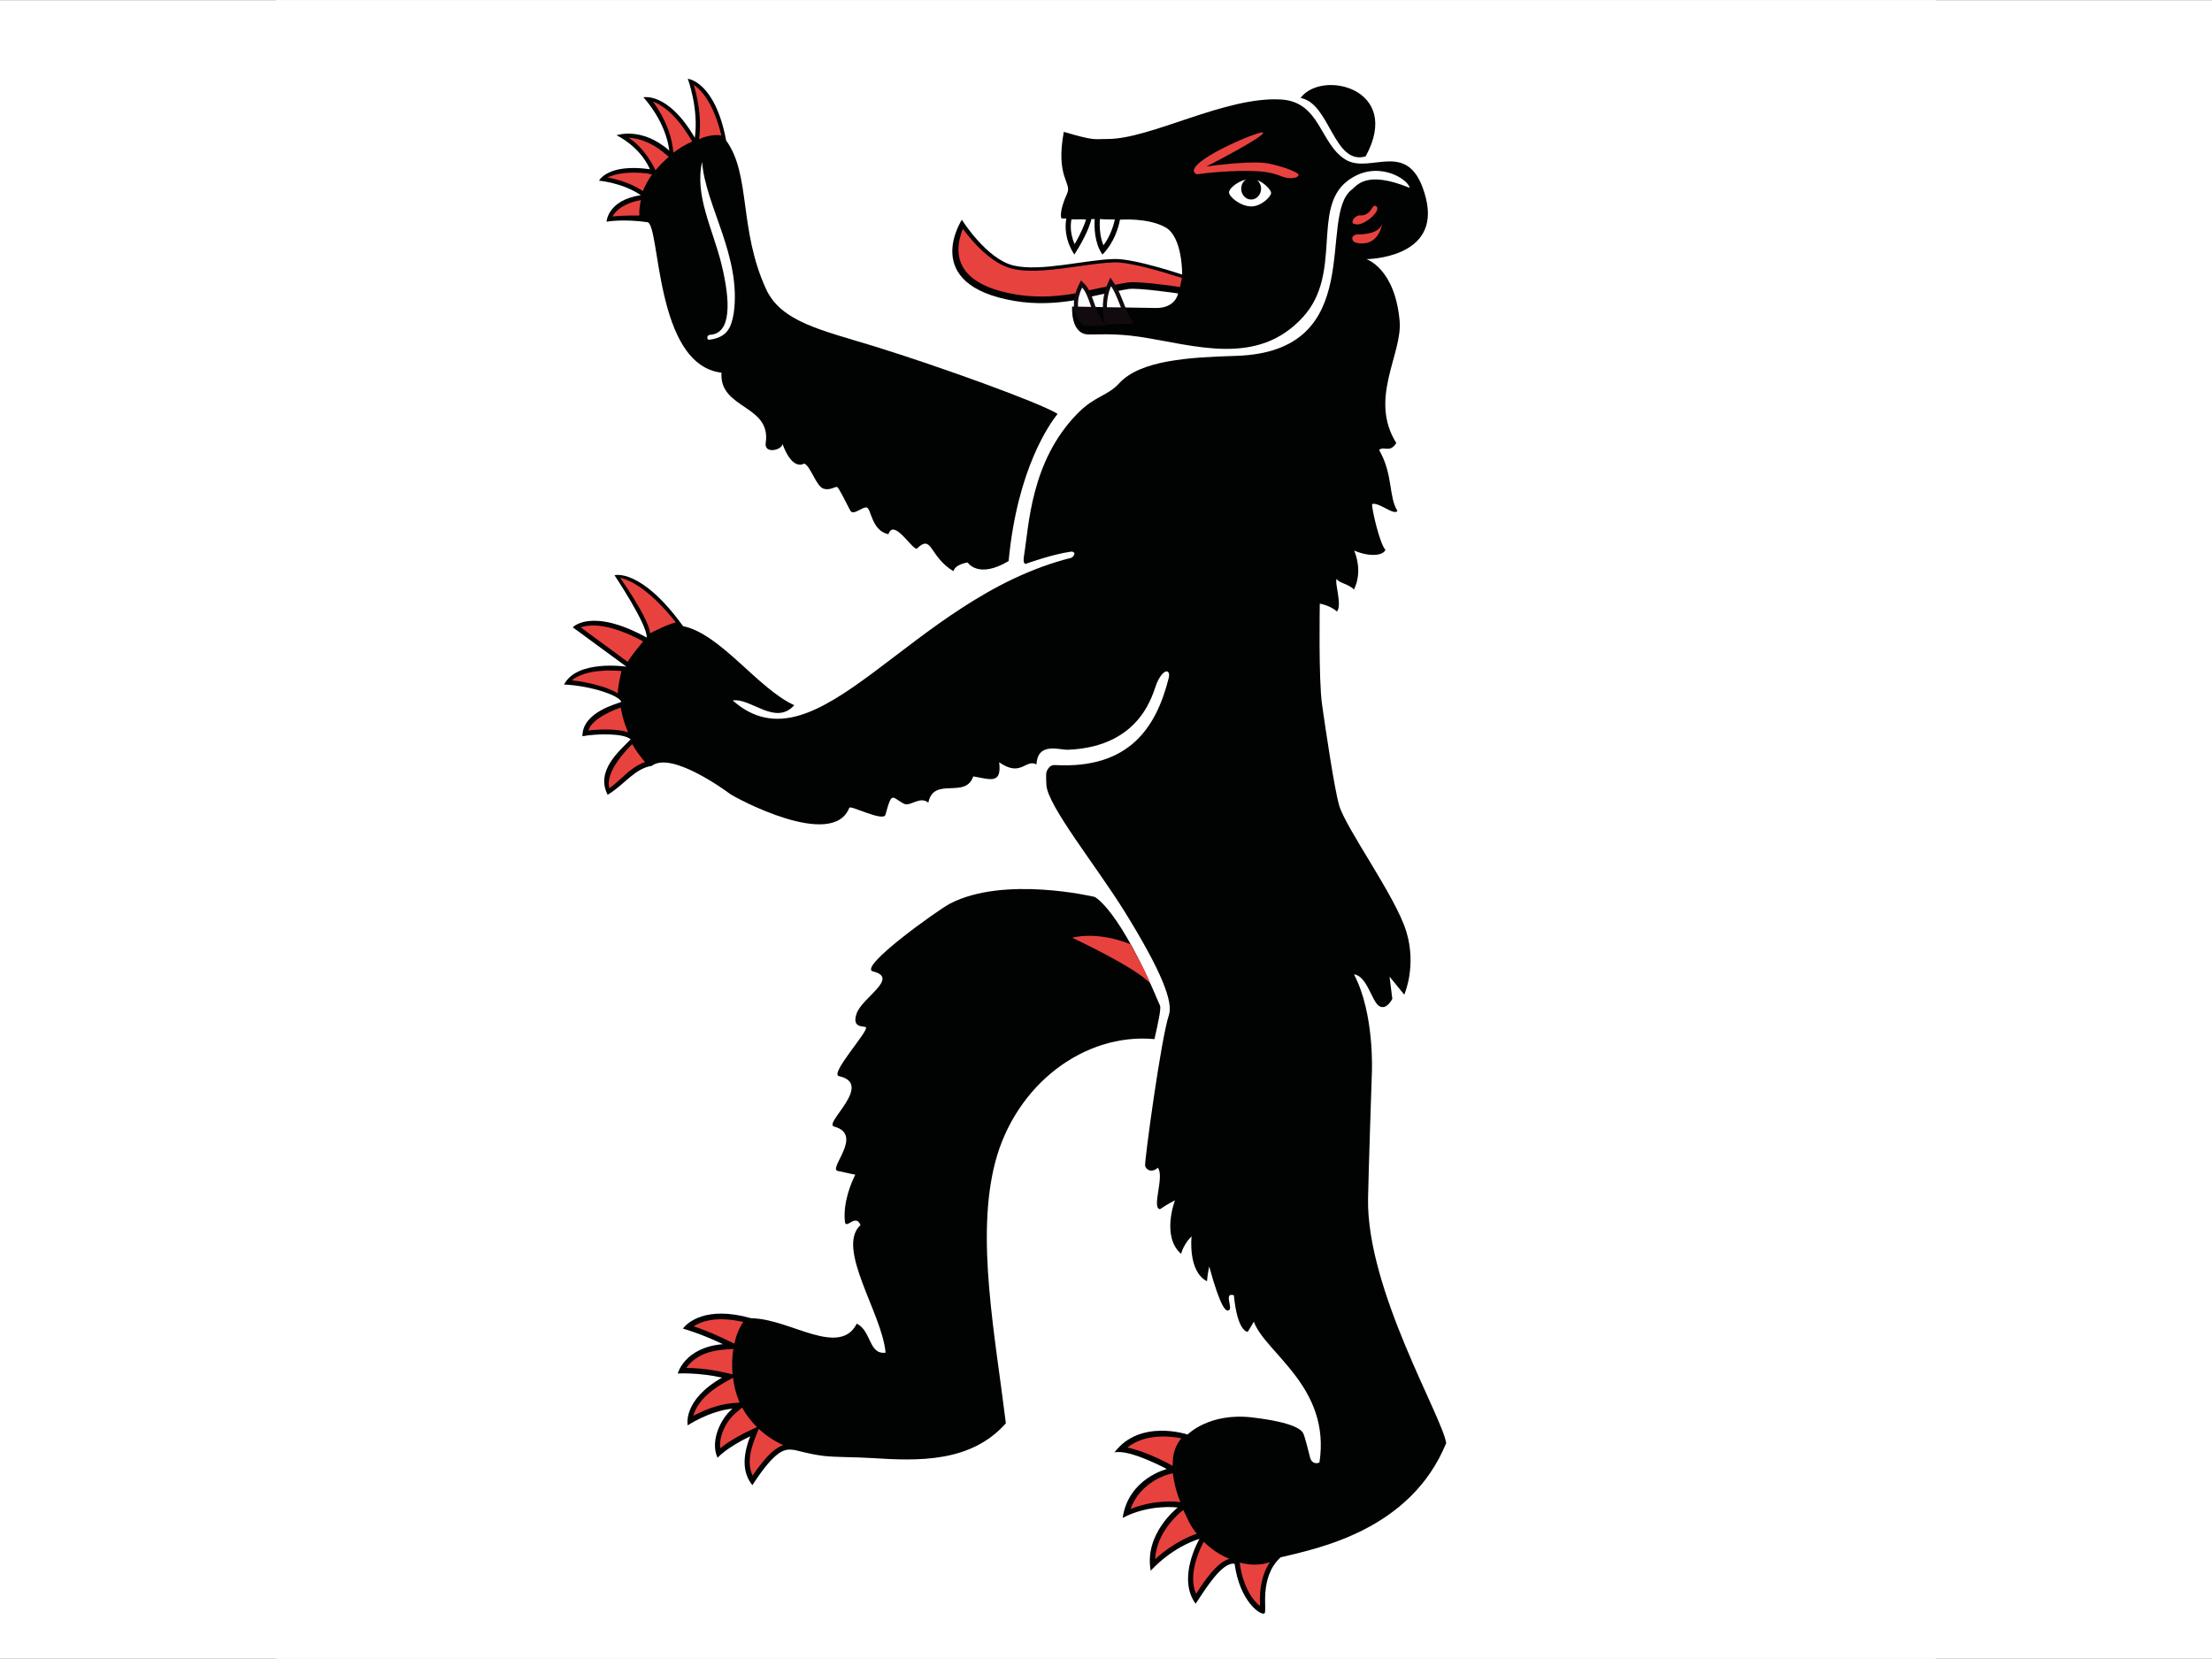 <svg xmlns="http://www.w3.org/2000/svg" version="1.1" viewBox="0 0 640 480"><rect x="0" y="0" width="640" height="480" fill="#333333" stroke="none"/><g transform="matrix(1.022, 0, 0, 1.018, 290.264, 210.047)"><rect width="469.862" height="471.422" x="-205.823" y="-206.293" fill="#fff"/><rect width="626.482" height="471.422" x="-284.13" y="-206.29" fill="#fff"/><g fill="#010202"><path d="m-36.128-107.789c17.816 5.535 46.434 15.871 51.52 19.082-2.055 2.605-11.375 15.344-13.863 41.832-8.641 5.184-11.59 0.406-11.59 0.406s-3.449 0.434-4.043 2.473c-6.918-4.199-5.941-10.656-10.277-6.465-1.035 0.977-6.594-8.832-8.121-4.031-4.824-1.016-4.848-7.352-6.152-7.602-1.32-0.246-3.824 2.48-4.672 0.824-1.441-2.809-3.098-6.121-3.594-6.574-0.512-0.465-1.895 1.031-3.965 0.391-2.059-0.641-3.633-6.414-5.449-7.129-3.488 1.816-5.84-4.656-6.113-5.543-0.438 1.855-5.246 2.824-4.793-0.313 1.648-10.91-13.191-9.551-12.52-19.969-19.055-2.293-17.246-42.254-21-42.781-6.887-0.992-11.535-0.137-11.535-0.137s0.266-6.129 9.688-7.535c-5.191-3.57-11.824-4.121-11.824-4.121s2.426-4.953 14.418-3.258c-2.984-6.695-9.473-9.645-9.473-9.645s7.105-2.578 14.953 4.359c-1.066-8.563-7.344-15.152-7.344-15.152s7.008-1.594 14.566 11.52c1.16-8.289-1.984-16.785-1.984-16.785s7.695 0.688 10.855 17.543c7.031 9.723 3.527 25.152 11.266 42.16 4.304 9.473 15.871 11.747 31.046 16.45"/><path d="m-2.288 124.058c5.77-22.18 25.281-36.898 45.102-35.063 1.047-4.578 1.914-8.695 1.578-9.492-11.625-27.813-18.52-30.922-18.52-30.922s-25.609-6.164-41.055 1.969c-3.121 1.641-26.184 18.102-21.664 19.219 7.48 1.844-2.969 7.328-4.625 11.875-1.656 4.563 2.441 3.469 2.633 4.047 0.465 1.359-10.344 13.219-7.664 13.828 10.023 2.219-4.504 13.492-1.383 14.328 8.613 2.328-1.961 12.133 1.117 12.641 1.098 0.164 3.199 0.75 4.891 1.031-0.961 1.938-3.488 7.516-2.961 13.266 0.254 2.641 3.023-2.438 4.43 1.063-7.102 6.531 6.18 25.172 7.098 36.266-4.809 0.625-3.984-6.234-8.16-8.25-2.254 4.594-6.824 4.578-12.281 3.047-5.453-1.5-11.816-4.508-17.629-4.586-12.801-3.656-18.121 1.313-19.289 2.945 0.383 0.148 4.871 1.328 11.297 4.43-10.855 0.898-12.777 8.344-12.777 8.344s5.582-0.375 12.535 1.164c-11.27 6.445-9.711 13.563-9.711 13.563s6.23-4.156 12.672-4.734c-3.48 2.922-6.359 9.328-4.223 13.953 2.543-2.719 7.469-5.266 9.254-6.109-2.383 6.141-2.023 10.625 0.602 13.891 7.039-10.875 9.551-10.203 11.59-10.039 1.113 0.102 4.152 1.18 8.609 1.727 3.719 0.422 8.422 0.273 13.809 0.617 12.918 0.836 27.879 1.328 37.758-9.898-3.033-24.988-8.56-52.808-3.033-74.121"/><path d="m-76.6-7.254c5.137-0.816 12.082 7.344 17.449 1.344-10.238-4.637-20.855-20.278-31.488-22.461-11.977-16.617-19.406-14.473-19.406-14.473s9.406 14.152 9.117 17.711c-15.719-8.641-20.934-2.91-20.934-2.91l15.191 11.191s-13.938-2.129-17.656 5.07c7.816 0.367 15.824 3.227 16.199 4.945-0.801 0.453-11.055 2.758-11 9.758 4.129-0.773 11.785-0.896 13.656 0.883-3.398 3.477-9.945 8.984-6.52 15.758 4.742-2.848 7.633-7.48 12.488-8.223 5.512-4.23 20.672 6.854 22.145 7.953 1.48 1.109 29.078 16.078 33.781 3.957 0.32-0.832 9.664 4.105 10.242 1.969 1.895-7.063 1.863-4.809 5.262-3.102 1.746 0.871 4.516-2.313 6.875-0.313 1.488-7.57 10.527-0.906 12.711-7.473 4.84 0.824 8.098 2.344 7.344-4.016 6.223 4.391 7.449-1.043 10.566 0.613 0.305-6.477 6.563-4.063 8.93-4.168 20.985-0.853 24.063-16.435 25.079-18.829 1.906-4.477 4.055-4.148 3.414-1.535-3.531 14.081-11.187 25.847-32.109 24.722-1.168-0.066-1.688 0.477-2.176 1.277-0.488 0.793-0.473 1.449-0.344 4.281 0.199 5.848 14.137 23.109 22.137 36.063 10.461 16.938 13.82 25.672 12.539 29.453-2.227 6.703-6.945 41.656-6.719 42.789 0.203 1.148 1.906 2.164 3.578 0.57 2.016 2.391-1.859 11.547 0.641 11.789 1.898-1.344 4.234-2.523 4.234-2.523s-3.938 10.297 1.734 15.211c0.727-2.867 2.961-4.969 2.961-4.969s-1.117 9.953 4.359 12.758c0.117-0.625 0-1.055 0.633-4.203 3.297 12.047 4.844 13.156 5.711 12.328s-1.594-5.047 1.281-4.125c1.008 10.523 3.898 10.375 3.898 10.375s0.344-0.43 1.75-2.875c3.266 8.953 21.828 18.484 18.578 39.984-0.672 0.438-2.164 0.391-2.625-1.266-0.453-1.672-1.57-6.547-2.109-7.234-0.523-0.672-2.094-2.813-14.313-4.281-12.203-1.438-18.281 4.859-18.281 4.859s-13.5-4.563-20.715 5.094c4.27-1.016 14.824 4.719 14.824 4.719s-10.844 2.625-12.5 13.875c7.719-4.031 15.586-2.938 15.586-2.938s-9.57 7.422-7.648 17.953c6.75-7.188 13.813-9.047 13.813-9.047s-6.492 11.077-1.094 18.438c2.602-3.859 7.406-11.953 11.031-11.359 1.492 10.984 7.625 14.875 8.469 14.094 0.844-0.766-1.672-10.141 4.547-15.914 10.641-2.578 36.773-7.68 46.891-32.477-1.172-7.672-22.563-43.609-22.125-69.5 0.125-7.219 1.086-35.828 1.086-35.828s0.789-16.758-5.063-27.875c3.641 0.313 5.023 7.641 7.109 8.984 2.102 1.328 3.742-2.047 3.742-2.047l-0.789-6.313 4.164 5.125s3.594-8.031 0.578-17.953c-3.016-9.938-17.063-29.223-18.984-35.781-1.359-4.563-3.875-21.715-4.875-28.793-1-7.074-0.633-28.609-0.633-28.609s2.93 0.496 4.867 2.242c1.539-1.898-0.781-8.328-0.07-9.258 0.656 1.242 3.32 1.359 4.883 3.016 2.547-5.262 0.328-10.398 0.055-11.086 4.289 1.871 8.211 1.488 8.852-0.203-1.641-1.688-3.883-11.719-3.789-12.973 1.648-0.824 6.367 3.422 7.18 1.895-2.555-4.078-1.164-10.336-5.195-17.32 1.508-1.215 3.07 0.992 4.875-1.969-7.875-12.613 1.813-25.328 0.945-34.711-1.344-15-9.406-17.535-9.406-17.535s21.281-0.105 16.797-17.527c-4.484-17.434-15.539-6.313-22.766-10.801-7.227-4.496-7.063-16.395-18.219-17.051-15.766-0.918-36.828 11.229-49.074 11.229-3.824-0.031-3.328 0.664-12.406-2.031-2.379 13.031 2.328 14.406 0.969 17.461-2.563 5.691-1.609 7.152-1.609 7.152l1.359 0.027c-0.375 2-0.535 5.879 2.266 10.246 3.344-5.229 4.461-8.535 4.832-10.104l0.934 0.021c-0.16 2.402-0.063 6.809 2.199 10.082 3.379-3.457 4.57-7.84 4.961-9.938l0.211 0.012s7.703-0.594 12.641 2.172c4.938 2.77 4.742 13.434 4.742 13.434s-13.398-4.543-19.176-4.426c-8.168 0.195-20.84 3.691-28.527 1.859-7.691-1.824-14.656-13.008-14.656-13.008s-12.115 18.476 14.932 23.078c6.016 1.023 11.703 0.648 16.641-0.145 0 0 12.879-2.863 15.652-3.254 2.766-0.395 13.984 1.262 13.984 1.262s-0.641 4.137-6.164 4.137c-1.852 0-23.824-0.414-23.824-0.414s-0.566 7.461 4.266 7.918c1.574 0.145 7.328-0.449 14.77 0.672 15.641 2.367 33.406 8.688 46.359-5.656 11.18-12.375 2.414-30.711 12.438-38.551 8.25-6.465 17.336-0.625 17.711 1.879-12.359-5.094-14.945-0.598-16.359 0.488-9.93 7.586 4.922 46.129-32.852 47.273-13.133 0.391-26.984 1.207-32.984 7.758-3.402 3.723-6.805 3.523-11.746 8.531-13.379 13.598-13.824 32-15.219 40.414-0.543 3.313 0.938 2.242 0.938 2.242s7.113-2.57 12.297-3.297c0.918-0.113 1.031 0.504 1.031 0.504s0.016 0.719-0.887 1.238c-45.587 11.376-71.724 61.931-95.876 40.536"/><path d="m84.173-178.492c5.953-8.152 29-2.77 18.422 16.617-9.094 2.582-10.031-15.106-18.422-16.617"/></g><path fill="#fff" d="m34.908-115.539h-0.016z"/><g fill="#e8423f"><path d="m-12.671-135.414c0 1.371 0.23 2.648 0.695 3.801 1.801 4.504 7.008 7.512 15.488 8.953 4.984 0.848 10.238 0.801 16.121-0.152 0.086-0.016 12.82-2.848 15.688-3.25 2.461-0.352 10.164 0.656 13.367 1.105 0 0 1.008 0.152 1.367 0.207 0.133-0.695 0.398-1.941 0.523-2.605-0.406-0.129-1.492-0.441-1.492-0.441-2.945-0.953-13-4.07-17.559-3.969-2.887 0.066-6.406 0.57-10.137 1.098-6.703 0.949-13.633 1.934-18.809 0.711-6.047-1.441-11.469-7.887-14.016-11.336-0.618 1.573-1.236 3.655-1.236 5.878"/><path d="m19.537 60.191s6.656-2.078 16.473 1.836c1.297 2.461 3.836 6.688 5.664 11.242-3.782-4.484-22.137-13.078-22.137-13.078"/><path d="m-122.143-12.981c4.512 0.52 10.105 1.84 13 3.719 0.082-2.078 0.793-5.246 1.07-6.344-2.262-0.23-9.988-0.664-14.07 2.625"/><path d="m-117.448 1.293c3.031-0.371 8.16-0.57 11.266 0.52-0.297-0.688-0.586-1.375-0.824-2.066-0.578-1.672-0.992-3.328-1.273-4.984-1.392 0.471-8.095 2.936-9.169 6.53"/><path d="m-119.608-28.027c0.855 0.629 12.832 9.473 13.281 9.801 1.016-1.723 3.574-4.836 4.391-5.816-9.688-5.259-15.094-4.884-17.672-3.985"/><path d="m-111.495 17.699c1.008-0.762 2.023-1.609 3.184-2.672 2.039-1.887 4.168-3.832 6.914-4.777-1.328-1.52-2.563-3.207-3.641-5.086-1.297 1.254-7.808 7.863-6.457 12.535"/><path d="m-100.534-28.516c0.336 0.887 0.488 1.59 0.543 2.184 1.184-0.625 4.91-2.527 7.313-3.105-7.465-9.391-12.863-12.008-15.754-12.68 2.488 3.633 6.41 9.648 7.898 13.601"/><path d="m35.126 205.074c4.938 0.984 11.141 4.281 11.844 4.656 0 0 0.609 0.344 1.016 0.563-8e-3 -0.164-8e-3 -0.328-8e-3 -0.492 0-3.031 0.836-5.484 2.477-7.344-3.797-0.742-10.415-1.234-15.329 2.617"/><path d="m50.236 223.418c-0.078 0.086-6.906 5.578-7.211 13.383 5.43-4.984 10.508-6.805 11.805-7.219-0.805-0.922-1.539-2.031-2.203-3.297 8e-3 0.016 0 0.016-1.047-2.203 0 0-0.422-0.891-0.586-1.25-0.149 0.141-0.36 0.297-0.758 0.586"/><path d="m46.634 212.746c-0.086 0.016-7.883 2.133-10.57 9.789 6.984-2.805 13.242-2.047 13.5-2.016 0 0 0.328 0.047 0.594 0.094-1.141-2.828-1.844-5.578-2.117-8.219-0.212 0.047-0.618 0.172-1.407 0.352"/><path d="m66.939 237.785c0 0.031 0.016 0.094 0.016 0.094 0.938 7.016 3.891 10.852 5.734 12.234-0.016-0.547-0.023-1.594-0.023-1.594 0-2.906 0.352-7.148 2.852-10.893-2.392 0.909-5.392 0.987-8.579 0.159"/><path d="m56.759 231.863c-0.023 0.078-2.992 5.25-2.992 10.539 0 1.578 0.305 2.984 0.836 4.234 2.438-3.773 5.93-9 9.453-9.922-2.656-1.08-5.164-2.721-7.273-4.854z"/><path d="m-79.823-167.836c8e-3 0 8e-3 -8e-3 0.023-0.016-2.16-8.992-5.52-12.785-7.809-14.352 0.52 1.758 1.105 4.086 1.449 6.734 0.32 2.457 0.449 5.152 0.152 7.871l-0.098 0.816c2.201-0.975 4.361-1.35 6.283-1.053"/><path d="m-88.717-167.211c-4.082-6.738-7.883-9.297-10.457-10.273 2.113 2.91 4.84 7.543 5.617 13.055l0.191 1.488c1.75-1.336 3.551-2.391 5.32-3.168z"/><path d="m-100.87-157.063c-5.793-0.605-9.191 0.227-11.145 1.172 2.625 0.492 6.23 1.484 9.473 3.527l0.52 0.328c0.633-1.57 1.504-3.146 2.574-4.691z"/><path d="m-102.663-149.445c-4.992 0.938-7.074 3.055-7.961 4.641 1.465-0.168 4.52-0.328 7.625-0.273-0.105-1.367 0.063-2.855 0.441-4.383z"/><path d="m-94.671-161.75-1.25-1.055c-3.871-3.266-7.477-4.223-10.102-4.391 4.695 3.086 7.254 8.574 7.605 9.277 0.379-0.559 2.059-2.359 3.281-3.438 0.154-0.143 0.314-0.264 0.466-0.393"/><path d="m-73.921 193.715-1.855 1.578c-2.438 2.063-4.398 5.82-4.398 9.148 0 0.273 0.047 0.539 0.086 0.813 3.027-2.453 6.992-4.391 7.898-4.813l2.48-1.172c-1.64-1.625-3.097-3.484-4.211-5.554"/><path d="m-76.503 185.223-2.441 1.391c-6.223 3.547-8.191 7.156-8.773 9.438 2.477-1.313 6.621-3.188 10.941-3.578l2.176-0.18c-0.086-0.203-0.207-0.414-0.285-0.609-0.825-2.087-1.344-4.283-1.618-6.462"/><path d="m-76.397 177.043-2.859 0.227c-6.176 0.5-9.109 3.219-10.461 5.172 2.336 0.016 6.055 0.25 10.391 1.219l2.703 0.609c-0.231-2.485-0.153-4.954 0.226-7.227"/><path d="m-70.296 202.504c-0.984 2.539-1.48 4.766-1.48 6.703 0 1.438 0.289 2.688 0.816 3.828 3.984-5.828 6.586-7.969 8.695-8.641-2.383-1.063-4.809-2.625-6.957-4.641z"/><path d="m-87.639 170.613c2.031 0.695 5.113 1.844 8.855 3.656l2.656 1.297c0.543-2.438 1.402-4.578 2.535-6.172-7.519-1.734-11.855-0.203-14.046 1.219"/><path d="m100.189-139.727s-1.461 0.172-1.375 1.195c0.078 1.023 1.172 1.191 1.172 1.191s5.875 1.832 7.367-5.543c-0.984 3.528-7.164 3.157-7.164 3.157"/><path d="m100.892-145.109c-0.5-0.109-2.063 0.824-2.016 1.848 0.031 0.578 0.578 0.602 1.109 0.688 2.367 0.395 7.711-4.383 5.344-5.262-1-0.368-1.171 2.96-4.437 2.726"/><path d="m73.548-168.676c-0.563-0.68-19.188 7.008-19.594 10.785-0.047 0.309 0.367 1.285 1.328 1.047 0.688-0.168 9.922-1.258 17.008-0.816 2.75 0.176 5.18 0.848 6.648 1.496 1.906 0.832 4.578 0.512 4.672-0.434 0.094-0.941-6.766-3.16-9.781-3.445-5.453-0.539-16.313 1.039-16.313 1.039s16.915-8.68 16.032-9.672"/></g><path fill="#fff" d="m-76.296-117.27c2.266-16.223-8.102-30.703-8.945-43.055-2.207 9.559 3.082 19.238 5.473 29.063 2.625 10.738 2.801 19.73-3.223 20.082-1.098 0.109-0.902 1.48-0.281 1.414 5.266-0.64 6.281-3.625 6.976-7.504"/><path fill="#fff" d="m71.845-155.172c0.688 0.559 1.148 1.453 1.148 2.48 0 1.695-1.258 3.07-2.805 3.07-1.555 0-2.82-1.375-2.82-3.07 0-1.113 0.539-2.074 1.359-2.617-2.539 0.602-4.805 2.574-4.805 3.641 0 1.254 3.117 3.879 6.156 4 2.914 0.113 5.766-2.832 5.766-3.824 1e-3 -0.793-1.819-2.879-3.999-3.68"/><path fill="#110a0e" d="m21.298-125.188c-0.586 1.223-1.289 3.125-1.289 5.262 0 2.344 0.816 4.352 2.336 5.824l0.32 0.32h6.375l-1.32-2c-0.832-1.254-1.414-2.824-2.023-4.59-0.727-2.105-1.422-3.945-2.559-5.137l-1.121-1.145z"/><path fill="#110a0e" d="m29.497-125.547c-0.594 1.359-1.297 3.613-1.297 6.68 0 1.16 0.129 2.43 0.375 3.789l0.195 1.059 3.262-0.168c-0.016 0 2.914-0.098 2.914-0.098l2.07-0.063-1.156-1.898c-0.672-1.094-1.227-2.559-1.828-4.117-0.781-1.992-1.547-3.914-2.566-5.41l-1.145-1.672z"/><g fill="#fff"><path d="m19.122-141.965c0 1.359 0.246 3.09 1.094 5.016 1.848-3.16 2.824-5.664 3.234-7-1.504-0.121-3.02 0.031-4.129-0.055-0.113 0.512-0.199 1.199-0.199 2.039"/><path d="m27.314-142.574c0 1.73 0.223 3.961 1.063 5.961 1.938-2.582 2.848-5.633 3.227-7.336-1.441 0-2.922-8e-3 -4.234-0.129-0.033 0.441-0.056 0.922-0.056 1.504"/><path d="m24.619-119.934c-0.656-1.887-1.305-3.629-2.289-4.664-0.633 1.313-1.168 2.953-1.168 4.672 0 0.25 0.016 0.496 0.031 0.746 0.953 0.016 2.215 0.039 3.703 0.07-0.086-0.273-0.184-0.55-0.277-0.824"/><path d="m32.97-119.859c-0.734-1.867-1.48-3.746-2.434-5.145-0.473 1.047-1.168 3.105-1.191 5.984 1.32 0.023 2.664 0.039 3.984 0.063-0.125-0.297-0.234-0.598-0.359-0.902"/></g></g></svg>